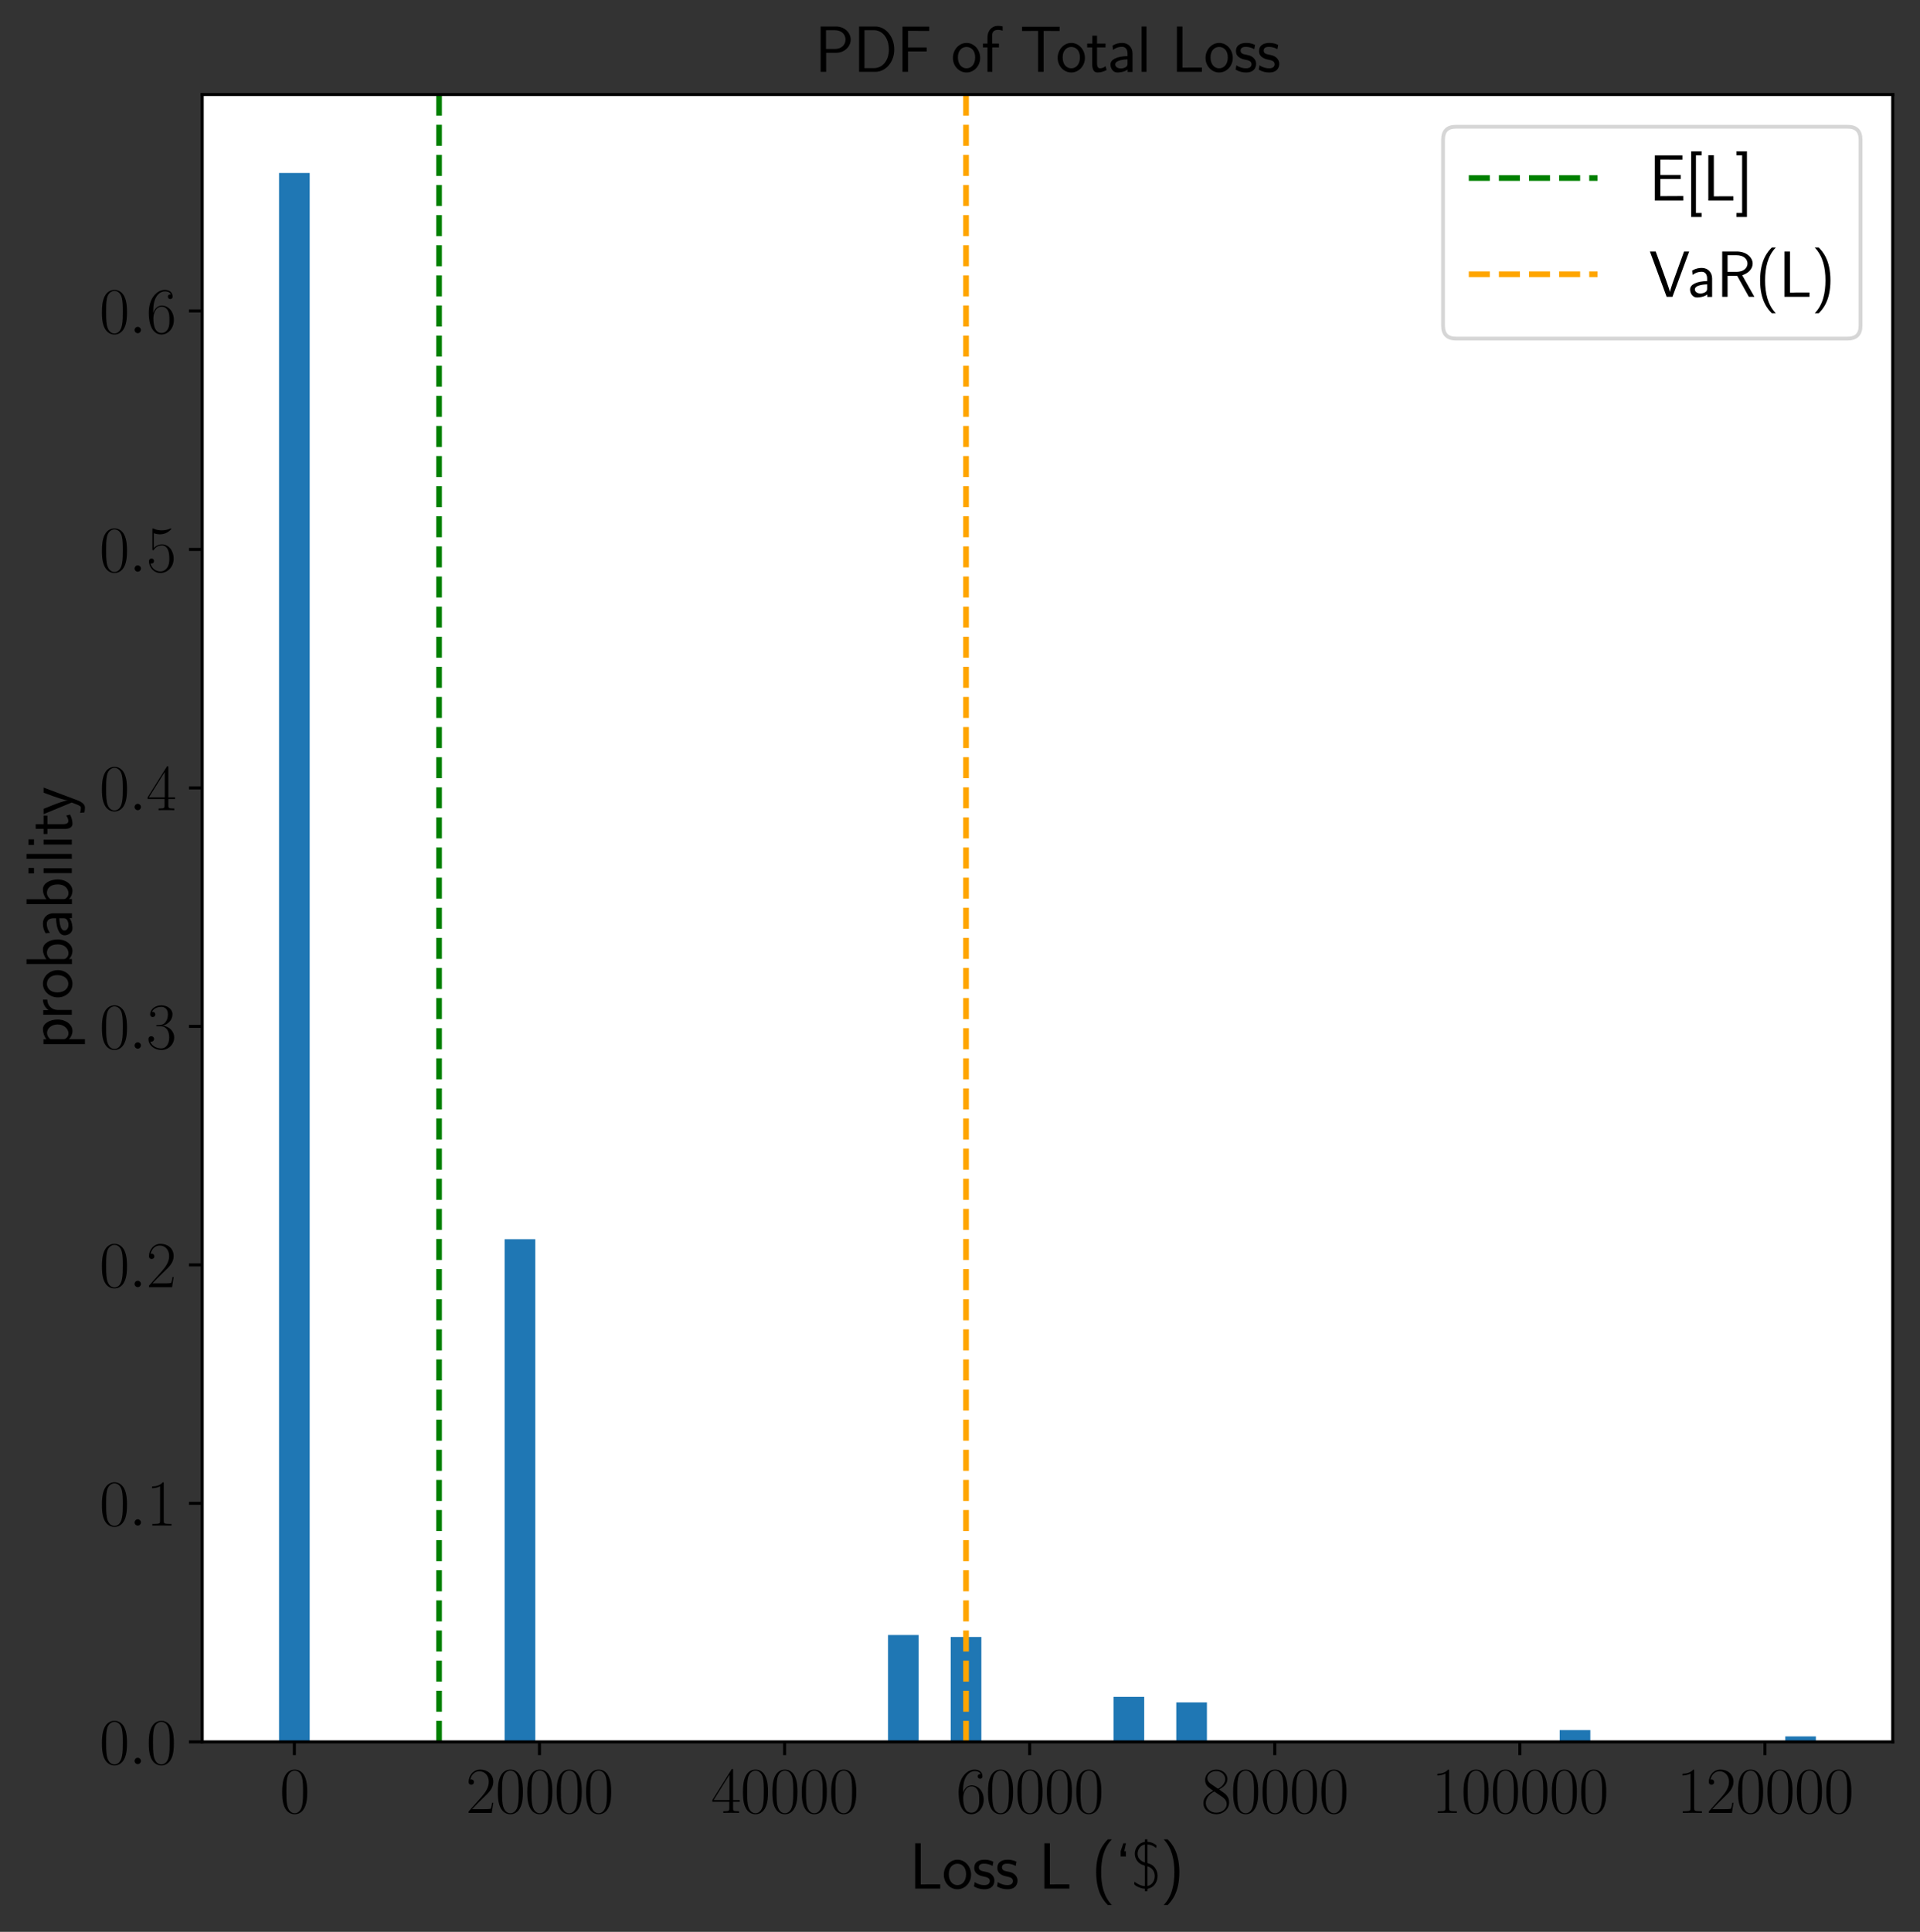 <?xml version="1.0" encoding="utf-8" standalone="no"?>
<!DOCTYPE svg PUBLIC "-//W3C//DTD SVG 1.1//EN"
  "http://www.w3.org/Graphics/SVG/1.1/DTD/svg11.dtd">
<svg height="510.004pt" version="1.1" viewBox="0 0 506.997 510.004" width="506.997pt" xmlns="http://www.w3.org/2000/svg" xmlns:xlink="http://www.w3.org/1999/xlink">
 <rect x="0" y="0" width="506.997" height="510.004" fill="#333333" stroke="none"/>
 <defs>
  <style type="text/css">*{stroke-linecap:butt;stroke-linejoin:round;}</style>
 </defs>
 <g id="figure_1">
  <g id="patch_1">
   <path d="M 0 510.004 
L 506.997 510.004 
L 506.997 0 
L 0 0 
z
" style="fill:none;"/>
  </g>
  <g id="axes_1">
   <g id="patch_2">
    <path d="M 53.397 459.841 
L 499.797 459.841 
L 499.797 24.961 
L 53.397 24.961 
z
" style="fill:#ffffff;"/>
   </g>
   <g id="patch_3">
    <path clip-path="url(#p952e75bd06)" d="M 73.688 459.841 
L 81.778 459.841 
L 81.778 45.67 
L 73.688 45.67 
z
" style="fill:#1f77b4;"/>
   </g>
   <g id="patch_4">
    <path clip-path="url(#p952e75bd06)" d="M 133.252 459.841 
L 141.342 459.841 
L 141.342 327.161 
L 133.252 327.161 
z
" style="fill:#1f77b4;"/>
   </g>
   <g id="patch_5">
    <path clip-path="url(#p952e75bd06)" d="M 234.492 459.841 
L 242.582 459.841 
L 242.582 431.635 
L 234.492 431.635 
z
" style="fill:#1f77b4;"/>
   </g>
   <g id="patch_6">
    <path clip-path="url(#p952e75bd06)" d="M 251.048 459.841 
L 259.138 459.841 
L 259.138 432.16 
L 251.048 432.16 
z
" style="fill:#1f77b4;"/>
   </g>
   <g id="patch_7">
    <path clip-path="url(#p952e75bd06)" d="M 294.056 459.841 
L 302.146 459.841 
L 302.146 447.949 
L 294.056 447.949 
z
" style="fill:#1f77b4;"/>
   </g>
   <g id="patch_8">
    <path clip-path="url(#p952e75bd06)" d="M 310.612 459.841 
L 318.702 459.841 
L 318.702 449.427 
L 310.612 449.427 
z
" style="fill:#1f77b4;"/>
   </g>
   <g id="patch_9">
    <path clip-path="url(#p952e75bd06)" d="M 411.852 459.841 
L 419.942 459.841 
L 419.942 456.745 
L 411.852 456.745 
z
" style="fill:#1f77b4;"/>
   </g>
   <g id="patch_10">
    <path clip-path="url(#p952e75bd06)" d="M 471.416 459.841 
L 479.506 459.841 
L 479.506 458.406 
L 471.416 458.406 
z
" style="fill:#1f77b4;"/>
   </g>
   <g id="matplotlib.axis_1">
    <g id="xtick_1">
     <g id="line2d_1">
      <defs>
       <path d="M 0 0 
L 0 3.5 
" id="mbcab2b35d4" style="stroke:#000000;stroke-width:0.8;"/>
      </defs>
      <g>
       <use style="stroke:#000000;stroke-width:0.8;" x="77.733" xlink:href="#mbcab2b35d4" y="459.841"/>
      </g>
     </g>
     <g id="text_1">
      <!-- $\mathdefault{0}$ -->
      <g transform="translate(73.849 478.603)scale(0.17 -0.17)">
       <defs>
        <path d="M 2688 2038 
C 2688 2430 2682 3099 2413 3613 
C 2176 4063 1798 4224 1466 4224 
C 1158 4224 768 4082 525 3620 
C 269 3137 243 2539 243 2038 
C 243 1671 250 1112 448 623 
C 723 -39 1216 -128 1466 -128 
C 1760 -128 2208 -7 2470 604 
C 2662 1048 2688 1568 2688 2038 
z
M 1466 -26 
C 1056 -26 813 328 723 816 
C 653 1196 653 1749 653 2109 
C 653 2604 653 3015 736 3407 
C 858 3954 1216 4121 1466 4121 
C 1728 4121 2067 3947 2189 3420 
C 2272 3054 2278 2623 2278 2109 
C 2278 1691 2278 1176 2202 797 
C 2067 96 1690 -26 1466 -26 
z
" id="CMR17-30" transform="scale(0.016)"/>
       </defs>
       <use transform="scale(0.996)" xlink:href="#CMR17-30"/>
      </g>
     </g>
    </g>
    <g id="xtick_2">
     <g id="line2d_2">
      <g>
       <use style="stroke:#000000;stroke-width:0.8;" x="142.454" xlink:href="#mbcab2b35d4" y="459.841"/>
      </g>
     </g>
     <g id="text_2">
      <!-- $\mathdefault{20000}$ -->
      <g transform="translate(123.035 478.603)scale(0.17 -0.17)">
       <defs>
        <path d="M 2669 990 
L 2554 990 
C 2490 537 2438 460 2413 422 
C 2381 371 1920 371 1830 371 
L 602 371 
C 832 620 1280 1073 1824 1596 
C 2214 1966 2669 2400 2669 3033 
C 2669 3788 2067 4224 1395 4224 
C 691 4224 262 3603 262 3027 
C 262 2777 448 2745 525 2745 
C 589 2745 781 2783 781 3007 
C 781 3206 614 3264 525 3264 
C 486 3264 448 3257 422 3244 
C 544 3788 915 4057 1306 4057 
C 1862 4057 2227 3616 2227 3033 
C 2227 2477 1901 1998 1536 1583 
L 262 147 
L 262 0 
L 2515 0 
L 2669 990 
z
" id="CMR17-32" transform="scale(0.016)"/>
       </defs>
       <use transform="scale(0.996)" xlink:href="#CMR17-32"/>
       <use transform="translate(45.69 0)scale(0.996)" xlink:href="#CMR17-30"/>
       <use transform="translate(91.381 0)scale(0.996)" xlink:href="#CMR17-30"/>
       <use transform="translate(137.071 0)scale(0.996)" xlink:href="#CMR17-30"/>
       <use transform="translate(182.762 0)scale(0.996)" xlink:href="#CMR17-30"/>
      </g>
     </g>
    </g>
    <g id="xtick_3">
     <g id="line2d_3">
      <g>
       <use style="stroke:#000000;stroke-width:0.8;" x="207.174" xlink:href="#mbcab2b35d4" y="459.841"/>
      </g>
     </g>
     <g id="text_3">
      <!-- $\mathdefault{40000}$ -->
      <g transform="translate(187.756 478.603)scale(0.17 -0.17)">
       <defs>
        <path d="M 2150 4147 
C 2150 4281 2144 4288 2029 4288 
L 128 1254 
L 128 1088 
L 1779 1088 
L 1779 460 
C 1779 230 1766 166 1318 166 
L 1197 166 
L 1197 0 
C 1402 12 1747 12 1965 12 
C 2182 12 2528 12 2733 0 
L 2733 166 
L 2611 166 
C 2163 166 2150 230 2150 460 
L 2150 1088 
L 2803 1088 
L 2803 1254 
L 2150 1254 
L 2150 4147 
z
M 1798 3723 
L 1798 1254 
L 256 1254 
L 1798 3723 
z
" id="CMR17-34" transform="scale(0.016)"/>
       </defs>
       <use transform="scale(0.996)" xlink:href="#CMR17-34"/>
       <use transform="translate(45.69 0)scale(0.996)" xlink:href="#CMR17-30"/>
       <use transform="translate(91.381 0)scale(0.996)" xlink:href="#CMR17-30"/>
       <use transform="translate(137.071 0)scale(0.996)" xlink:href="#CMR17-30"/>
       <use transform="translate(182.762 0)scale(0.996)" xlink:href="#CMR17-30"/>
      </g>
     </g>
    </g>
    <g id="xtick_4">
     <g id="line2d_4">
      <g>
       <use style="stroke:#000000;stroke-width:0.8;" x="271.895" xlink:href="#mbcab2b35d4" y="459.841"/>
      </g>
     </g>
     <g id="text_4">
      <!-- $\mathdefault{60000}$ -->
      <g transform="translate(252.476 478.603)scale(0.17 -0.17)">
       <defs>
        <path d="M 678 2198 
C 678 3712 1395 4076 1811 4076 
C 1946 4076 2272 4049 2400 3782 
C 2298 3782 2106 3782 2106 3558 
C 2106 3385 2246 3328 2336 3328 
C 2394 3328 2566 3353 2566 3571 
C 2566 3987 2246 4224 1805 4224 
C 1043 4224 243 3411 243 2011 
C 243 257 966 -128 1478 -128 
C 2099 -128 2688 431 2688 1295 
C 2688 2101 2170 2688 1517 2688 
C 1126 2688 838 2430 678 1979 
L 678 2198 
z
M 1478 25 
C 691 25 691 1212 691 1450 
C 691 1914 909 2585 1504 2585 
C 1613 2585 1926 2585 2138 2140 
C 2253 1889 2253 1624 2253 1302 
C 2253 954 2253 696 2118 438 
C 1978 173 1773 25 1478 25 
z
" id="CMR17-36" transform="scale(0.016)"/>
       </defs>
       <use transform="scale(0.996)" xlink:href="#CMR17-36"/>
       <use transform="translate(45.69 0)scale(0.996)" xlink:href="#CMR17-30"/>
       <use transform="translate(91.381 0)scale(0.996)" xlink:href="#CMR17-30"/>
       <use transform="translate(137.071 0)scale(0.996)" xlink:href="#CMR17-30"/>
       <use transform="translate(182.762 0)scale(0.996)" xlink:href="#CMR17-30"/>
      </g>
     </g>
    </g>
    <g id="xtick_5">
     <g id="line2d_5">
      <g>
       <use style="stroke:#000000;stroke-width:0.8;" x="336.615" xlink:href="#mbcab2b35d4" y="459.841"/>
      </g>
     </g>
     <g id="text_5">
      <!-- $\mathdefault{80000}$ -->
      <g transform="translate(317.197 478.603)scale(0.17 -0.17)">
       <defs>
        <path d="M 1741 2289 
C 2144 2494 2554 2803 2554 3298 
C 2554 3884 1990 4224 1472 4224 
C 890 4224 378 3800 378 3215 
C 378 3054 416 2777 666 2533 
C 730 2469 998 2276 1171 2154 
C 883 2006 211 1652 211 945 
C 211 282 838 -128 1459 -128 
C 2144 -128 2720 366 2720 1022 
C 2720 1607 2330 1877 2074 2051 
L 1741 2289 
z
M 902 2855 
C 851 2887 595 3086 595 3388 
C 595 3781 998 4076 1459 4076 
C 1965 4076 2336 3716 2336 3298 
C 2336 2700 1670 2359 1638 2359 
C 1632 2359 1626 2359 1574 2398 
L 902 2855 
z
M 2080 1536 
C 2176 1466 2483 1253 2483 861 
C 2483 385 2010 25 1472 25 
C 890 25 448 443 448 951 
C 448 1459 838 1884 1280 2083 
L 2080 1536 
z
" id="CMR17-38" transform="scale(0.016)"/>
       </defs>
       <use transform="scale(0.996)" xlink:href="#CMR17-38"/>
       <use transform="translate(45.69 0)scale(0.996)" xlink:href="#CMR17-30"/>
       <use transform="translate(91.381 0)scale(0.996)" xlink:href="#CMR17-30"/>
       <use transform="translate(137.071 0)scale(0.996)" xlink:href="#CMR17-30"/>
       <use transform="translate(182.762 0)scale(0.996)" xlink:href="#CMR17-30"/>
      </g>
     </g>
    </g>
    <g id="xtick_6">
     <g id="line2d_6">
      <g>
       <use style="stroke:#000000;stroke-width:0.8;" x="401.336" xlink:href="#mbcab2b35d4" y="459.841"/>
      </g>
     </g>
     <g id="text_6">
      <!-- $\mathdefault{100000}$ -->
      <g transform="translate(378.034 478.603)scale(0.17 -0.17)">
       <defs>
        <path d="M 1702 4083 
C 1702 4217 1696 4224 1606 4224 
C 1357 3927 979 3833 621 3820 
C 602 3820 570 3820 563 3808 
C 557 3795 557 3782 557 3648 
C 755 3648 1088 3686 1344 3839 
L 1344 467 
C 1344 243 1331 166 781 166 
L 589 166 
L 589 0 
C 896 6 1216 12 1523 12 
C 1830 12 2150 6 2458 0 
L 2458 166 
L 2266 166 
C 1715 166 1702 236 1702 467 
L 1702 4083 
z
" id="CMR17-31" transform="scale(0.016)"/>
       </defs>
       <use transform="scale(0.996)" xlink:href="#CMR17-31"/>
       <use transform="translate(45.69 0)scale(0.996)" xlink:href="#CMR17-30"/>
       <use transform="translate(91.381 0)scale(0.996)" xlink:href="#CMR17-30"/>
       <use transform="translate(137.071 0)scale(0.996)" xlink:href="#CMR17-30"/>
       <use transform="translate(182.762 0)scale(0.996)" xlink:href="#CMR17-30"/>
       <use transform="translate(228.452 0)scale(0.996)" xlink:href="#CMR17-30"/>
      </g>
     </g>
    </g>
    <g id="xtick_7">
     <g id="line2d_7">
      <g>
       <use style="stroke:#000000;stroke-width:0.8;" x="466.056" xlink:href="#mbcab2b35d4" y="459.841"/>
      </g>
     </g>
     <g id="text_7">
      <!-- $\mathdefault{120000}$ -->
      <g transform="translate(442.754 478.603)scale(0.17 -0.17)">
       <use transform="scale(0.996)" xlink:href="#CMR17-31"/>
       <use transform="translate(45.69 0)scale(0.996)" xlink:href="#CMR17-32"/>
       <use transform="translate(91.381 0)scale(0.996)" xlink:href="#CMR17-30"/>
       <use transform="translate(137.071 0)scale(0.996)" xlink:href="#CMR17-30"/>
       <use transform="translate(182.762 0)scale(0.996)" xlink:href="#CMR17-30"/>
       <use transform="translate(228.452 0)scale(0.996)" xlink:href="#CMR17-30"/>
      </g>
     </g>
    </g>
    <g id="text_8">
     <!-- Loss L (`\$) -->
     <g transform="translate(240.144 498.585)scale(0.17 -0.17)">
      <defs>
       <path d="M 1670 416 
C 1594 416 1517 409 1440 409 
L 1101 409 
L 1101 4416 
L 563 4416 
L 563 0 
L 3002 0 
L 3002 416 
L 1670 416 
z
" id="CMSS17-4c" transform="scale(0.016)"/>
       <path d="M 2829 1356 
C 2829 2175 2221 2816 1504 2816 
C 768 2816 173 2156 173 1356 
C 173 544 787 -64 1498 -64 
C 2227 -64 2829 563 2829 1356 
z
M 1504 339 
C 1050 339 659 710 659 1407 
C 659 2150 1114 2425 1498 2425 
C 1914 2425 2342 2124 2342 1407 
C 2342 684 1926 339 1504 339 
z
" id="CMSS17-6f" transform="scale(0.016)"/>
       <path d="M 2061 2623 
C 1683 2803 1389 2816 1197 2816 
C 742 2816 198 2655 198 2009 
C 198 1363 902 1222 1094 1183 
C 1389 1126 1715 1062 1715 742 
C 1715 339 1254 339 1171 339 
C 915 339 563 409 243 639 
L 166 211 
C 531 0 883 -64 1178 -64 
C 1965 -64 2163 416 2163 780 
C 2163 1094 1984 1305 1862 1401 
C 1651 1567 1574 1587 1050 1695 
C 960 1708 646 1779 646 2067 
C 646 2431 1050 2431 1139 2431 
C 1555 2431 1811 2303 1984 2207 
L 2061 2623 
z
" id="CMSS17-73" transform="scale(0.016)"/>
       <path d="M 1613 4800 
C 1267 4447 474 3627 474 1603 
C 474 -428 1267 -1242 1613 -1600 
L 2003 -1600 
C 1216 -781 960 366 960 1596 
C 960 2820 1203 3973 2003 4800 
L 1613 4800 
z
" id="CMSS17-28" transform="scale(0.016)"/>
       <path d="M 1094 4416 
L 838 4416 
L 576 3641 
L 576 3135 
L 1088 3135 
L 1088 3648 
L 928 3648 
L 1094 4416 
z
" id="CMSS17-60" transform="scale(0.016)"/>
       <path d="M 1306 4800 
L 1306 4556 
C 736 4486 320 3968 320 3406 
C 320 2901 666 2383 1229 2268 
C 1299 2236 1306 2223 1306 2153 
L 1306 248 
C 979 255 659 402 403 594 
C 365 619 333 651 294 670 
C 288 600 262 536 262 466 
C 262 293 928 -7 1306 -14 
L 1306 -256 
L 1555 -256 
L 1555 -71 
C 1555 12 1709 12 1779 44 
C 2291 229 2541 747 2541 1246 
L 2541 1271 
C 2534 1782 2214 2287 1709 2434 
C 1645 2454 1549 2454 1549 2556 
C 1549 2588 1555 2620 1555 2645 
L 1555 4294 
C 1766 4294 1984 4224 2163 4122 
C 2246 4071 2317 4007 2400 3962 
C 2413 4026 2438 4109 2438 4173 
C 2438 4243 2323 4294 2253 4345 
C 2048 4473 1798 4556 1555 4556 
L 1555 4800 
L 1306 4800 
z
M 1555 255 
L 1555 2172 
C 1984 2057 2266 1687 2266 1214 
C 2266 792 2016 332 1555 255 
z
M 1306 4288 
L 1306 2549 
C 883 2690 595 2946 595 3412 
C 595 3796 877 4256 1306 4288 
z
" id="SFSS3583-24" transform="scale(0.016)"/>
       <path d="M 723 -1600 
C 1069 -1248 1862 -428 1862 1596 
C 1862 3627 1069 4440 723 4800 
L 333 4800 
C 1120 3979 1376 2833 1376 1603 
C 1376 379 1133 -774 333 -1600 
L 723 -1600 
z
" id="CMSS17-29" transform="scale(0.016)"/>
      </defs>
      <use transform="scale(0.996)" xlink:href="#CMSS17-4c"/>
      <use transform="translate(50.687 0)scale(0.996)" xlink:href="#CMSS17-6f"/>
      <use transform="translate(97.531 0)scale(0.996)" xlink:href="#CMSS17-73"/>
      <use transform="translate(133.444 0)scale(0.996)" xlink:href="#CMSS17-73"/>
      <use transform="translate(200.587 0)scale(0.996)" xlink:href="#CMSS17-4c"/>
      <use transform="translate(282.503 0)scale(0.996)" xlink:href="#CMSS17-28"/>
      <use transform="translate(318.937 0)scale(0.996)" xlink:href="#CMSS17-60"/>
      <use transform="translate(344.961 0)scale(0.996)" xlink:href="#SFSS3583-24"/>
      <use transform="translate(389.602 0)scale(0.996)" xlink:href="#CMSS17-29"/>
     </g>
    </g>
   </g>
   <g id="matplotlib.axis_2">
    <g id="ytick_1">
     <g id="line2d_8">
      <defs>
       <path d="M 0 0 
L -3.5 0 
" id="mb5a77b103f" style="stroke:#000000;stroke-width:0.8;"/>
      </defs>
      <g>
       <use style="stroke:#000000;stroke-width:0.8;" x="53.397" xlink:href="#mb5a77b103f" y="459.841"/>
      </g>
     </g>
     <g id="text_9">
      <!-- $\mathdefault{0.0}$ -->
      <g transform="translate(26.256 465.722)scale(0.17 -0.17)">
       <defs>
        <path d="M 1178 307 
C 1178 492 1024 620 870 620 
C 685 620 557 467 557 313 
C 557 128 710 0 864 0 
C 1050 0 1178 153 1178 307 
z
" id="CMMI12-3a" transform="scale(0.016)"/>
       </defs>
       <use transform="scale(0.996)" xlink:href="#CMR17-30"/>
       <use transform="translate(45.69 0)scale(0.996)" xlink:href="#CMMI12-3a"/>
       <use transform="translate(72.788 0)scale(0.996)" xlink:href="#CMR17-30"/>
      </g>
     </g>
    </g>
    <g id="ytick_2">
     <g id="line2d_9">
      <g>
       <use style="stroke:#000000;stroke-width:0.8;" x="53.397" xlink:href="#mb5a77b103f" y="396.882"/>
      </g>
     </g>
     <g id="text_10">
      <!-- $\mathdefault{0.1}$ -->
      <g transform="translate(26.256 402.763)scale(0.17 -0.17)">
       <use transform="scale(0.996)" xlink:href="#CMR17-30"/>
       <use transform="translate(45.69 0)scale(0.996)" xlink:href="#CMMI12-3a"/>
       <use transform="translate(72.788 0)scale(0.996)" xlink:href="#CMR17-31"/>
      </g>
     </g>
    </g>
    <g id="ytick_3">
     <g id="line2d_10">
      <g>
       <use style="stroke:#000000;stroke-width:0.8;" x="53.397" xlink:href="#mb5a77b103f" y="333.923"/>
      </g>
     </g>
     <g id="text_11">
      <!-- $\mathdefault{0.2}$ -->
      <g transform="translate(26.256 339.804)scale(0.17 -0.17)">
       <use transform="scale(0.996)" xlink:href="#CMR17-30"/>
       <use transform="translate(45.69 0)scale(0.996)" xlink:href="#CMMI12-3a"/>
       <use transform="translate(72.788 0)scale(0.996)" xlink:href="#CMR17-32"/>
      </g>
     </g>
    </g>
    <g id="ytick_4">
     <g id="line2d_11">
      <g>
       <use style="stroke:#000000;stroke-width:0.8;" x="53.397" xlink:href="#mb5a77b103f" y="270.964"/>
      </g>
     </g>
     <g id="text_12">
      <!-- $\mathdefault{0.3}$ -->
      <g transform="translate(26.256 276.845)scale(0.17 -0.17)">
       <defs>
        <path d="M 1414 2176 
C 1984 2176 2234 1673 2234 1094 
C 2234 322 1824 25 1453 25 
C 1114 25 563 193 390 691 
C 422 678 454 678 486 678 
C 640 678 755 780 755 947 
C 755 1132 614 1216 486 1216 
C 378 1216 211 1164 211 927 
C 211 335 787 -128 1466 -128 
C 2176 -128 2720 432 2720 1087 
C 2720 1718 2208 2176 1600 2246 
C 2086 2347 2554 2776 2554 3353 
C 2554 3856 2048 4224 1472 4224 
C 890 4224 378 3862 378 3347 
C 378 3123 544 3084 627 3084 
C 762 3084 877 3167 877 3334 
C 877 3500 762 3584 627 3584 
C 602 3584 570 3584 544 3571 
C 730 3999 1235 4076 1459 4076 
C 1683 4076 2106 3966 2106 3347 
C 2106 3167 2080 2851 1862 2574 
C 1670 2329 1453 2316 1242 2297 
C 1210 2297 1062 2284 1037 2284 
C 992 2278 966 2272 966 2227 
C 966 2182 973 2176 1101 2176 
L 1414 2176 
z
" id="CMR17-33" transform="scale(0.016)"/>
       </defs>
       <use transform="scale(0.996)" xlink:href="#CMR17-30"/>
       <use transform="translate(45.69 0)scale(0.996)" xlink:href="#CMMI12-3a"/>
       <use transform="translate(72.788 0)scale(0.996)" xlink:href="#CMR17-33"/>
      </g>
     </g>
    </g>
    <g id="ytick_5">
     <g id="line2d_12">
      <g>
       <use style="stroke:#000000;stroke-width:0.8;" x="53.397" xlink:href="#mb5a77b103f" y="208.005"/>
      </g>
     </g>
     <g id="text_13">
      <!-- $\mathdefault{0.4}$ -->
      <g transform="translate(26.256 213.885)scale(0.17 -0.17)">
       <use transform="scale(0.996)" xlink:href="#CMR17-30"/>
       <use transform="translate(45.69 0)scale(0.996)" xlink:href="#CMMI12-3a"/>
       <use transform="translate(72.788 0)scale(0.996)" xlink:href="#CMR17-34"/>
      </g>
     </g>
    </g>
    <g id="ytick_6">
     <g id="line2d_13">
      <g>
       <use style="stroke:#000000;stroke-width:0.8;" x="53.397" xlink:href="#mb5a77b103f" y="145.045"/>
      </g>
     </g>
     <g id="text_14">
      <!-- $\mathdefault{0.5}$ -->
      <g transform="translate(26.256 150.926)scale(0.17 -0.17)">
       <defs>
        <path d="M 730 3750 
C 794 3724 1056 3641 1325 3641 
C 1920 3641 2246 3961 2432 4140 
C 2432 4191 2432 4224 2394 4224 
C 2387 4224 2374 4224 2323 4198 
C 2099 4102 1837 4032 1517 4032 
C 1325 4032 1037 4055 723 4191 
C 653 4224 640 4224 634 4224 
C 602 4224 595 4217 595 4090 
L 595 2231 
C 595 2113 595 2080 659 2080 
C 691 2080 704 2093 736 2139 
C 941 2435 1222 2560 1542 2560 
C 1766 2560 2246 2415 2246 1293 
C 2246 1087 2246 716 2054 422 
C 1894 159 1645 25 1370 25 
C 947 25 518 319 403 812 
C 429 806 480 793 506 793 
C 589 793 749 838 749 1036 
C 749 1209 627 1280 506 1280 
C 358 1280 262 1190 262 1011 
C 262 454 704 -128 1382 -128 
C 2042 -128 2669 441 2669 1267 
C 2669 2054 2170 2662 1549 2662 
C 1222 2662 947 2540 730 2304 
L 730 3750 
z
" id="CMR17-35" transform="scale(0.016)"/>
       </defs>
       <use transform="scale(0.996)" xlink:href="#CMR17-30"/>
       <use transform="translate(45.69 0)scale(0.996)" xlink:href="#CMMI12-3a"/>
       <use transform="translate(72.788 0)scale(0.996)" xlink:href="#CMR17-35"/>
      </g>
     </g>
    </g>
    <g id="ytick_7">
     <g id="line2d_14">
      <g>
       <use style="stroke:#000000;stroke-width:0.8;" x="53.397" xlink:href="#mb5a77b103f" y="82.086"/>
      </g>
     </g>
     <g id="text_15">
      <!-- $\mathdefault{0.6}$ -->
      <g transform="translate(26.256 87.967)scale(0.17 -0.17)">
       <use transform="scale(0.996)" xlink:href="#CMR17-30"/>
       <use transform="translate(45.69 0)scale(0.996)" xlink:href="#CMMI12-3a"/>
       <use transform="translate(72.788 0)scale(0.996)" xlink:href="#CMR17-36"/>
      </g>
     </g>
    </g>
    <g id="text_16">
     <!-- probability -->
     <g transform="translate(18.961 276.95)rotate(-90)scale(0.17 -0.17)">
      <defs>
       <path d="M 966 275 
C 1178 70 1466 -64 1773 -64 
C 2368 -64 2880 553 2880 1382 
C 2880 2147 2496 2816 1946 2816 
C 1626 2816 1242 2700 954 2470 
L 954 2764 
L 480 2764 
L 480 -1280 
L 966 -1280 
L 966 275 
z
M 966 2088 
C 1018 2166 1235 2412 1587 2412 
C 2035 2412 2394 1946 2394 1382 
C 2394 741 1958 326 1530 326 
C 1402 326 1267 358 1139 468 
C 966 624 966 721 966 812 
L 966 2088 
z
" id="CMSS17-70" transform="scale(0.016)"/>
       <path d="M 954 1369 
C 954 1974 1395 2379 1958 2392 
L 1958 2816 
C 1549 2809 1165 2604 934 2270 
L 934 2783 
L 480 2783 
L 480 0 
L 954 0 
L 954 1369 
z
" id="CMSS17-72" transform="scale(0.016)"/>
       <path d="M 954 4416 
L 480 4416 
L 480 -13 
L 966 -13 
L 966 275 
C 1210 38 1504 -64 1766 -64 
C 2381 -64 2880 559 2880 1382 
C 2880 2133 2496 2816 1926 2816 
C 1523 2816 1165 2649 954 2476 
L 954 4416 
z
M 966 2095 
C 1107 2276 1306 2425 1587 2425 
C 1965 2425 2394 2146 2394 1382 
C 2394 566 1882 326 1530 326 
C 1402 326 1267 358 1139 468 
C 966 624 966 721 966 812 
L 966 2095 
z
" id="CMSS17-62" transform="scale(0.016)"/>
       <path d="M 2406 1789 
C 2406 2399 1978 2816 1402 2816 
C 1120 2816 813 2764 461 2559 
L 499 2133 
C 659 2250 934 2438 1395 2438 
C 1722 2438 1920 2185 1920 1782 
L 1920 1536 
C 896 1504 256 1209 256 711 
C 256 452 416 -64 947 -64 
C 1043 -64 1562 -52 1933 224 
L 1933 -13 
L 2406 -13 
L 2406 1789 
z
M 1920 824 
C 1920 711 1920 559 1728 446 
C 1562 339 1350 326 1261 326 
C 941 326 723 503 723 723 
C 723 1165 1722 1209 1920 1216 
L 1920 824 
z
" id="CMSS17-61" transform="scale(0.016)"/>
       <path d="M 979 4224 
L 442 4224 
L 442 3686 
L 979 3686 
L 979 4224 
z
M 947 2752 
L 474 2752 
L 474 0 
L 947 0 
L 947 2752 
z
" id="CMSS17-69" transform="scale(0.016)"/>
       <path d="M 947 4416 
L 474 4416 
L 474 0 
L 947 0 
L 947 4416 
z
" id="CMSS17-6c" transform="scale(0.016)"/>
       <path d="M 1069 2380 
L 1901 2380 
L 1901 2752 
L 1069 2752 
L 1069 3520 
L 614 3520 
L 614 2752 
L 109 2752 
L 109 2380 
L 602 2380 
L 602 751 
C 602 384 685 -64 1107 -64 
C 1427 -64 1722 25 2003 172 
L 1901 551 
C 1747 416 1562 339 1363 339 
C 1082 339 1069 699 1069 860 
L 1069 2380 
z
" id="CMSS17-74" transform="scale(0.016)"/>
       <path d="M 2675 2752 
L 2176 2752 
C 1632 1293 1446 701 1434 383 
L 1427 383 
C 1408 695 1126 1459 902 2006 
L 602 2752 
L 83 2752 
L 1216 14 
C 1146 -177 1043 -464 1011 -527 
C 870 -884 774 -884 672 -884 
C 646 -884 442 -877 211 -807 
L 250 -1229 
C 410 -1261 570 -1280 685 -1280 
C 845 -1280 1165 -1280 1459 -495 
L 2675 2752 
z
" id="CMSS17-79" transform="scale(0.016)"/>
      </defs>
      <use transform="scale(0.996)" xlink:href="#CMSS17-70"/>
      <use transform="translate(45.602 0)scale(0.996)" xlink:href="#CMSS17-72"/>
      <use transform="translate(77.512 0)scale(0.996)" xlink:href="#CMSS17-6f"/>
      <use transform="translate(124.356 0)scale(0.996)" xlink:href="#CMSS17-62"/>
      <use transform="translate(172.561 0)scale(0.996)" xlink:href="#CMSS17-61"/>
      <use transform="translate(217.483 0)scale(0.996)" xlink:href="#CMSS17-62"/>
      <use transform="translate(265.688 0)scale(0.996)" xlink:href="#CMSS17-69"/>
      <use transform="translate(287.868 0)scale(0.996)" xlink:href="#CMSS17-6c"/>
      <use transform="translate(310.049 0)scale(0.996)" xlink:href="#CMSS17-69"/>
      <use transform="translate(332.23 0)scale(0.996)" xlink:href="#CMSS17-74"/>
      <use transform="translate(363.459 0)scale(0.996)" xlink:href="#CMSS17-79"/>
     </g>
    </g>
   </g>
   <g id="line2d_15">
    <path clip-path="url(#p952e75bd06)" d="M 115.941 459.841 
L 115.941 24.961 
" style="fill:none;stroke:#008000;stroke-dasharray:5.55,2.4;stroke-dashoffset:0;stroke-width:1.5;"/>
   </g>
   <g id="line2d_16">
    <path clip-path="url(#p952e75bd06)" d="M 255.093 459.841 
L 255.093 24.961 
" style="fill:none;stroke:#ffa500;stroke-dasharray:5.55,2.4;stroke-dashoffset:0;stroke-width:1.5;"/>
   </g>
   <g id="patch_11">
    <path d="M 53.397 459.841 
L 53.397 24.961 
" style="fill:none;stroke:#000000;stroke-linecap:square;stroke-linejoin:miter;stroke-width:0.8;"/>
   </g>
   <g id="patch_12">
    <path d="M 499.797 459.841 
L 499.797 24.961 
" style="fill:none;stroke:#000000;stroke-linecap:square;stroke-linejoin:miter;stroke-width:0.8;"/>
   </g>
   <g id="patch_13">
    <path d="M 53.397 459.841 
L 499.797 459.841 
" style="fill:none;stroke:#000000;stroke-linecap:square;stroke-linejoin:miter;stroke-width:0.8;"/>
   </g>
   <g id="patch_14">
    <path d="M 53.397 24.961 
L 499.797 24.961 
" style="fill:none;stroke:#000000;stroke-linecap:square;stroke-linejoin:miter;stroke-width:0.8;"/>
   </g>
   <g id="text_17">
    <!-- PDF of Total Loss -->
    <g transform="translate(215.153 18.961)scale(0.17 -0.17)">
     <defs>
      <path d="M 2106 1856 
C 2874 1856 3501 2447 3501 3139 
C 3501 3818 2899 4416 2067 4416 
L 570 4416 
L 570 0 
L 1107 0 
L 1107 1856 
L 2106 1856 
z
M 1926 4057 
C 2669 4057 2995 3598 2995 3139 
C 2995 2711 2694 2227 1926 2227 
L 1094 2227 
L 1094 4057 
L 1926 4057 
z
" id="CMSS17-50" transform="scale(0.016)"/>
      <path d="M 570 4416 
L 570 0 
L 2144 0 
C 3194 0 4000 981 4000 2169 
C 4000 3396 3194 4416 2144 4416 
L 570 4416 
z
M 1094 358 
L 1094 4057 
L 2003 4057 
C 2861 4057 3475 3275 3475 2169 
C 3475 1108 2867 358 2003 358 
L 1094 358 
z
" id="CMSS17-44" transform="scale(0.016)"/>
      <path d="M 2918 1984 
L 2918 2374 
L 1101 2374 
L 1101 3993 
L 1882 3993 
C 1958 3993 2035 3987 2112 3987 
L 3168 3987 
L 3168 4403 
L 563 4403 
L 563 0 
L 1101 0 
L 1101 1984 
L 2918 1984 
z
" id="CMSS17-46" transform="scale(0.016)"/>
      <path d="M 1075 2380 
L 1722 2380 
L 1722 2752 
L 1062 2752 
L 1062 3563 
C 1062 4013 1408 4089 1606 4089 
C 1670 4089 1850 4089 2080 4007 
L 2080 4428 
C 1933 4460 1754 4480 1613 4480 
C 1018 4480 602 3994 602 3366 
L 602 2752 
L 160 2752 
L 160 2380 
L 602 2380 
L 602 0 
L 1075 0 
L 1075 2380 
z
" id="CMSS17-66" transform="scale(0.016)"/>
      <path d="M 2317 3987 
L 2848 3987 
C 2925 3987 3002 3980 3078 3980 
L 3878 3980 
L 3878 4396 
L 218 4396 
L 218 3980 
L 1018 3980 
C 1094 3980 1171 3987 1248 3987 
L 1779 3987 
L 1779 0 
L 2317 0 
L 2317 3987 
z
" id="CMSS17-54" transform="scale(0.016)"/>
     </defs>
     <use transform="scale(0.996)" xlink:href="#CMSS17-50"/>
     <use transform="translate(59.736 0)scale(0.996)" xlink:href="#CMSS17-44"/>
     <use transform="translate(127.278 0)scale(0.996)" xlink:href="#CMSS17-46"/>
     <use transform="translate(211.797 0)scale(0.996)" xlink:href="#CMSS17-6f"/>
     <use transform="translate(258.641 0)scale(0.996)" xlink:href="#CMSS17-66"/>
     <use transform="translate(318.496 0)scale(0.996)" xlink:href="#CMSS17-54"/>
     <use transform="translate(374.509 0)scale(0.996)" xlink:href="#CMSS17-6f"/>
     <use transform="translate(421.352 0)scale(0.996)" xlink:href="#CMSS17-74"/>
     <use transform="translate(455.184 0)scale(0.996)" xlink:href="#CMSS17-61"/>
     <use transform="translate(500.106 0)scale(0.996)" xlink:href="#CMSS17-6c"/>
     <use transform="translate(553.516 0)scale(0.996)" xlink:href="#CMSS17-4c"/>
     <use transform="translate(604.203 0)scale(0.996)" xlink:href="#CMSS17-6f"/>
     <use transform="translate(651.046 0)scale(0.996)" xlink:href="#CMSS17-73"/>
     <use transform="translate(686.96 0)scale(0.996)" xlink:href="#CMSS17-73"/>
    </g>
   </g>
   <g id="legend_1">
    <g id="patch_15">
     <path d="M 384.451 89.376 
L 487.897 89.376 
Q 491.297 89.376 491.297 85.976 
L 491.297 36.861 
Q 491.297 33.461 487.897 33.461 
L 384.451 33.461 
Q 381.051 33.461 381.051 36.861 
L 381.051 85.976 
Q 381.051 89.376 384.451 89.376 
z
" style="fill:#ffffff;opacity:0.8;stroke:#cccccc;stroke-linejoin:miter;"/>
    </g>
    <g id="line2d_17">
     <path d="M 387.851 46.999 
L 421.851 46.999 
" style="fill:none;stroke:#008000;stroke-dasharray:5.55,2.4;stroke-dashoffset:0;stroke-width:1.5;"/>
    </g>
    <g id="line2d_18"/>
    <g id="text_18">
     <!-- E[L] -->
     <g transform="translate(435.451 52.949)scale(0.17 -0.17)">
      <defs>
       <path d="M 1958 435 
C 1446 435 1216 435 1101 428 
L 1101 2105 
L 3085 2105 
L 3085 2496 
L 1101 2496 
L 1101 3993 
L 1926 3993 
C 2003 3993 2080 3987 2157 3987 
L 3251 3987 
L 3251 4403 
L 563 4403 
L 563 0 
L 3334 0 
L 3334 441 
L 1958 435 
z
" id="CMSS17-45" transform="scale(0.016)"/>
       <path d="M 1613 -1600 
L 1613 -1210 
L 1062 -1210 
L 1062 4409 
L 1613 4409 
L 1613 4800 
L 595 4800 
L 595 -1600 
L 1613 -1600 
z
" id="CMSS17-5b" transform="scale(0.016)"/>
       <path d="M 1146 4800 
L 128 4800 
L 128 4409 
L 678 4409 
L 678 -1210 
L 128 -1210 
L 128 -1600 
L 1146 -1600 
L 1146 4800 
z
" id="CMSS17-5d" transform="scale(0.016)"/>
      </defs>
      <use transform="scale(0.996)" xlink:href="#CMSS17-45"/>
      <use transform="translate(55.892 0)scale(0.996)" xlink:href="#CMSS17-5b"/>
      <use transform="translate(83.077 0)scale(0.996)" xlink:href="#CMSS17-4c"/>
      <use transform="translate(133.765 0)scale(0.996)" xlink:href="#CMSS17-5d"/>
     </g>
    </g>
    <g id="line2d_19">
     <path d="M 387.851 72.406 
L 421.851 72.406 
" style="fill:none;stroke:#ffa500;stroke-dasharray:5.55,2.4;stroke-dashoffset:0;stroke-width:1.5;"/>
    </g>
    <g id="line2d_20"/>
    <g id="text_19">
     <!-- VaR(L) -->
     <g transform="translate(435.451 78.356)scale(0.17 -0.17)">
      <defs>
       <path d="M 3910 4416 
L 3411 4416 
L 2304 1361 
C 2272 1272 2074 687 2035 484 
L 2029 484 
C 1978 725 1773 1291 1664 1603 
L 922 3670 
L 646 4416 
L 83 4416 
L 1715 0 
L 2278 0 
L 3910 4416 
z
" id="CMSS17-56" transform="scale(0.016)"/>
       <path d="M 2522 2099 
L 2534 2105 
C 3533 2450 3539 3125 3539 3244 
C 3539 3838 2925 4416 2003 4416 
L 570 4416 
L 570 0 
L 1094 0 
L 1094 2041 
L 2035 2041 
L 3168 0 
L 3706 0 
L 2522 2099 
z
M 1094 2432 
L 1094 4057 
L 1933 4057 
C 2746 4057 3034 3607 3034 3244 
C 3034 2907 2778 2432 1933 2432 
L 1094 2432 
z
" id="CMSS17-52" transform="scale(0.016)"/>
      </defs>
      <use transform="scale(0.996)" xlink:href="#CMSS17-56"/>
      <use transform="translate(59.615 0)scale(0.996)" xlink:href="#CMSS17-61"/>
      <use transform="translate(104.537 0)scale(0.996)" xlink:href="#CMSS17-52"/>
      <use transform="translate(164.953 0)scale(0.996)" xlink:href="#CMSS17-28"/>
      <use transform="translate(201.387 0)scale(0.996)" xlink:href="#CMSS17-4c"/>
      <use transform="translate(252.074 0)scale(0.996)" xlink:href="#CMSS17-29"/>
     </g>
    </g>
   </g>
  </g>
 </g>
 <defs>
  <clipPath id="p952e75bd06">
   <rect height="434.88" width="446.4" x="53.397" y="24.961"/>
  </clipPath>
 </defs>
</svg>
